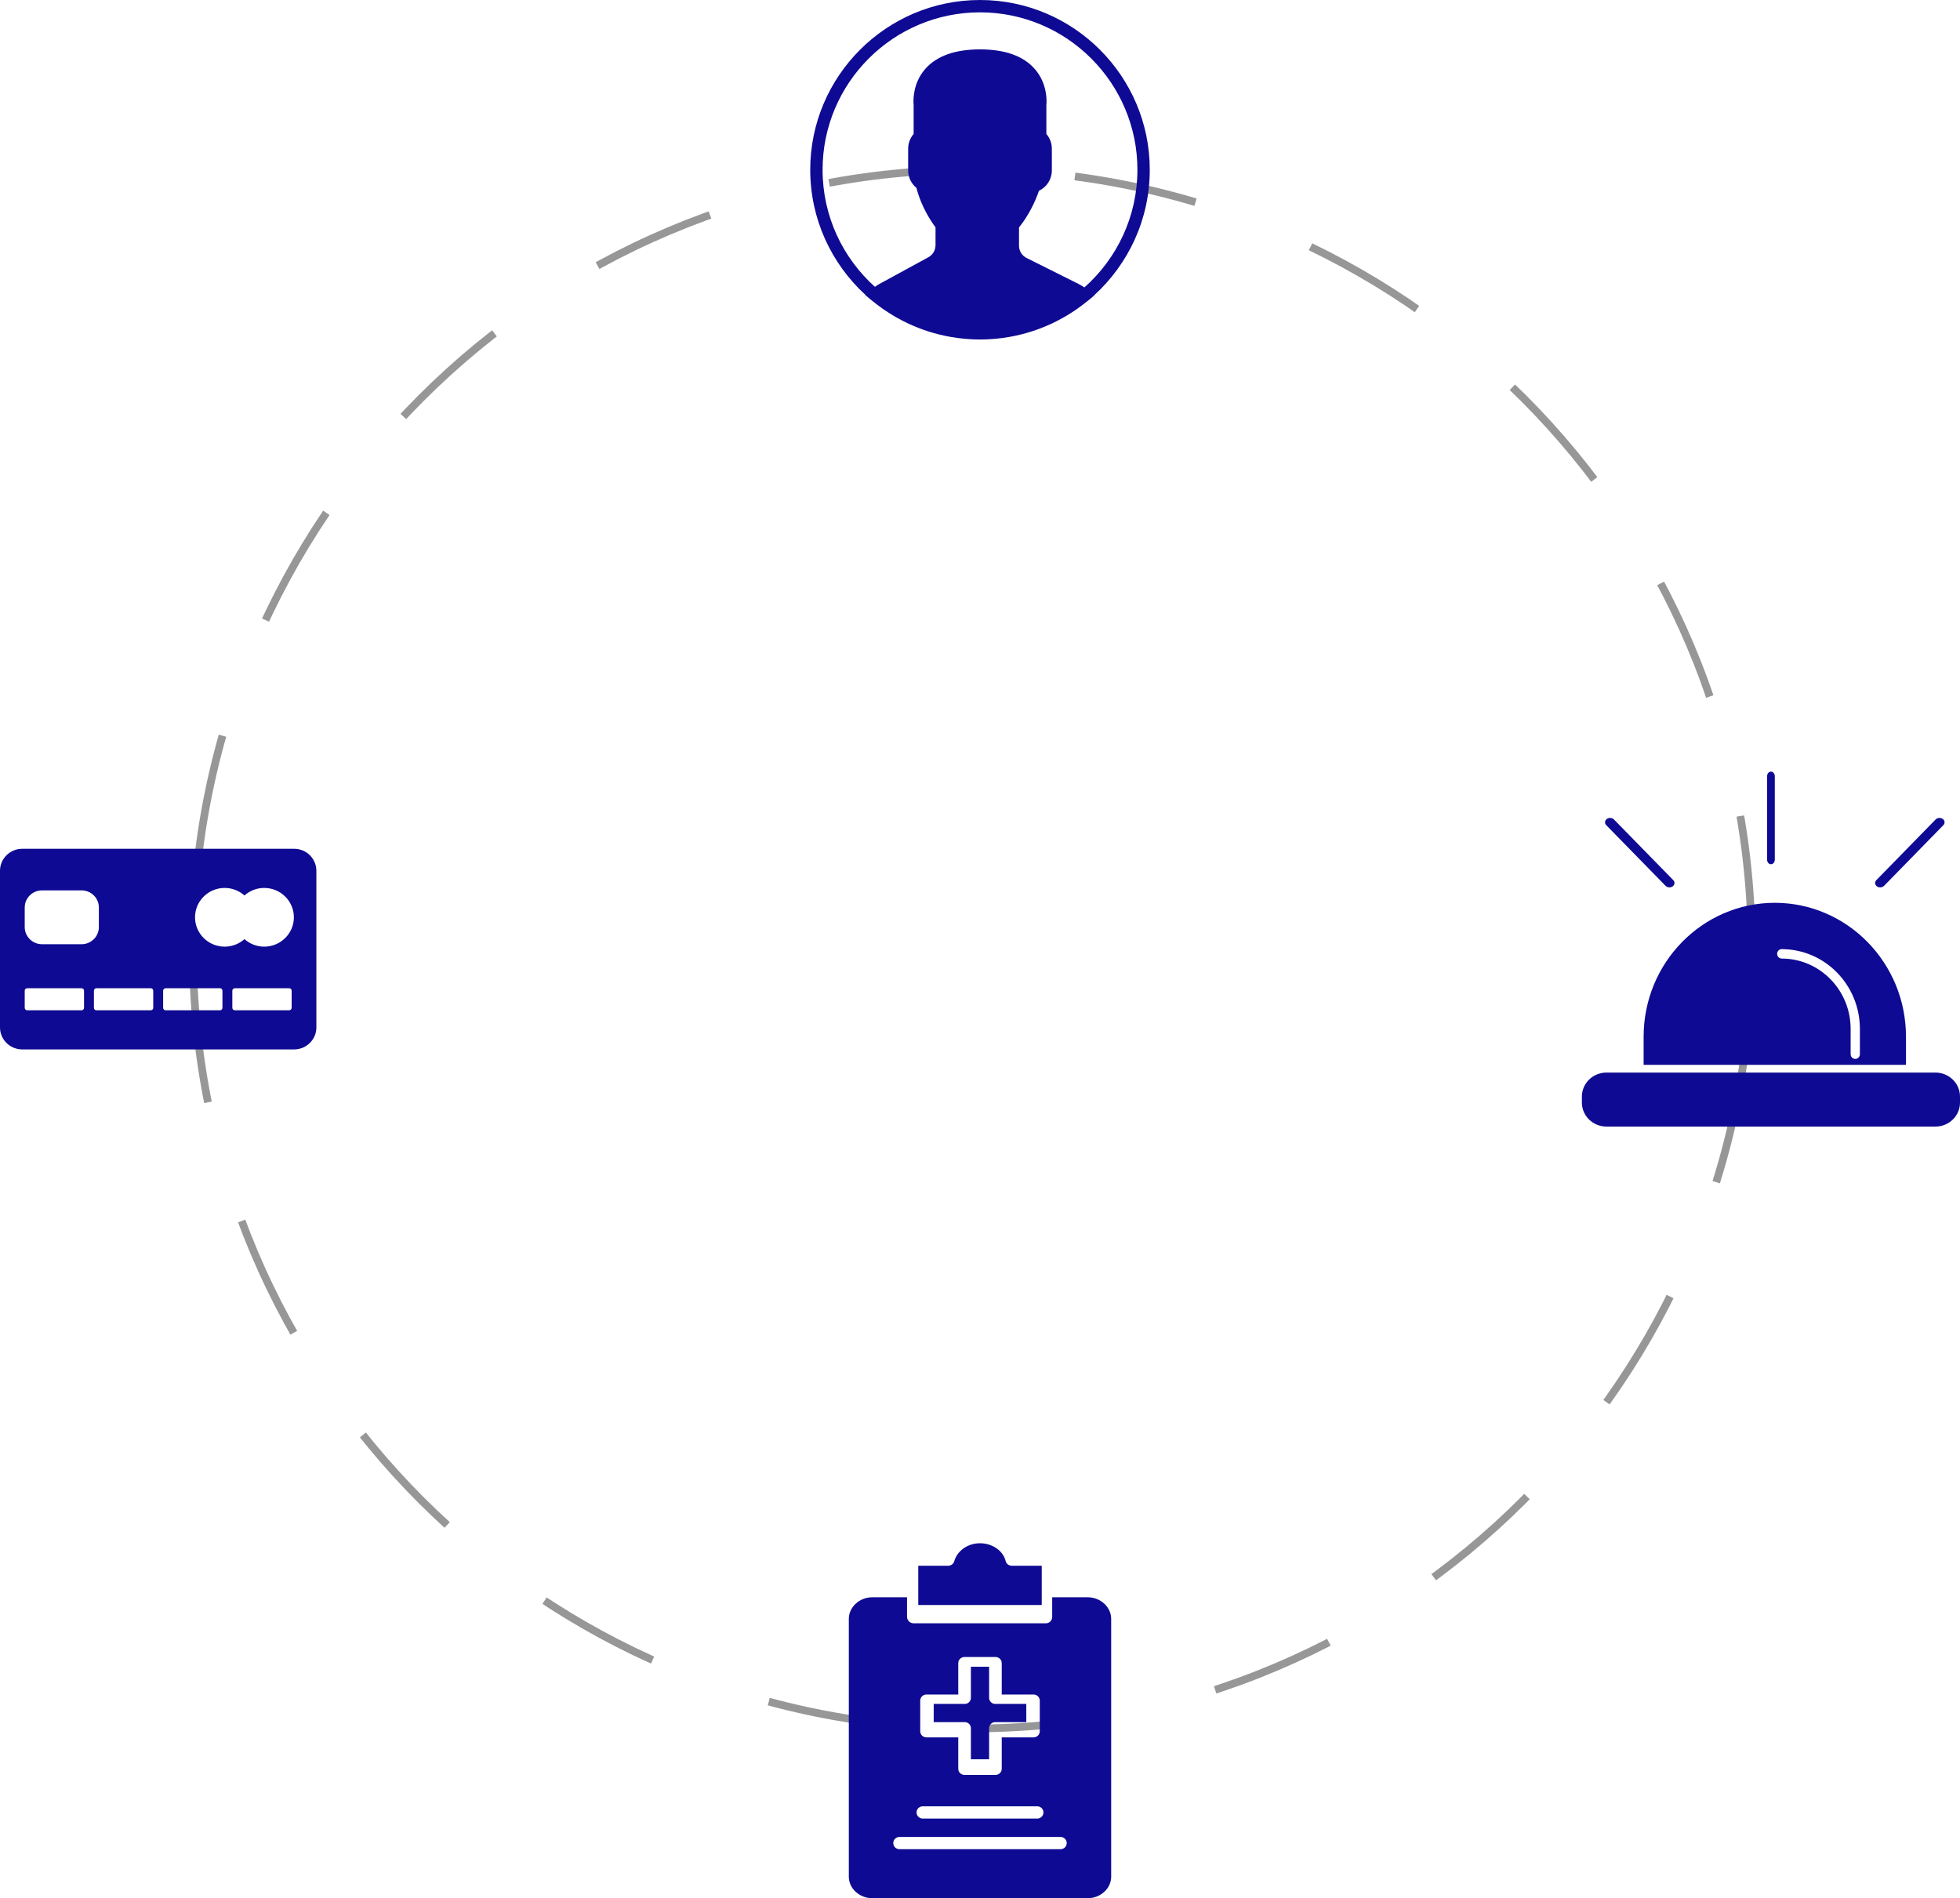 <?xml version="1.0" encoding="UTF-8" standalone="no"?>
<svg width="254px" height="246px" viewBox="0 0 254 246" version="1.1" xmlns="http://www.w3.org/2000/svg" xmlns:xlink="http://www.w3.org/1999/xlink">
    <!-- Generator: Sketch 49.1 (51147) - http://www.bohemiancoding.com/sketch -->
    <title>Group 7</title>
    <desc>Created with Sketch.</desc>
    <defs></defs>
    <g id="Page-1" stroke="none" stroke-width="1" fill="none" fill-rule="evenodd">
        <g id="Artboard-2-Copy-3" transform="translate(-84, -798)">
            <g id="Group-7" transform="translate(84, 798)">
                <path d="M126,224 C181.781,224 227,178.781 227,123 C227,67.219 181.781,22 126,22 C70.219,22 25,67.219 25,123 C25,178.781 70.219,224 126,224 Z" id="Oval-8" stroke="#979797" stroke-dasharray="16"></path>
                <g id="user-(1)" transform="translate(105, 0)" fill="#0E0A93" fill-rule="nonzero">
                    <path d="M44,22 C44,9.87 34.13,0 22,0 C9.87,0 0,9.87 0,22 C0,28.407 2.755,34.182 7.141,38.206 L7.12,38.225 L7.834,38.826 C7.88,38.866 7.93,38.898 7.977,38.936 C8.356,39.25 8.749,39.549 9.149,39.838 C9.278,39.931 9.408,40.025 9.54,40.116 C9.967,40.41 10.406,40.69 10.854,40.954 C10.951,41.012 11.05,41.068 11.148,41.124 C11.638,41.403 12.139,41.666 12.652,41.908 C12.69,41.926 12.728,41.942 12.766,41.959 C14.437,42.736 16.221,43.306 18.086,43.643 C18.135,43.652 18.184,43.661 18.234,43.67 C18.813,43.77 19.398,43.85 19.991,43.903 C20.063,43.91 20.135,43.914 20.208,43.92 C20.798,43.969 21.395,44 22,44 C22.599,44 23.19,43.969 23.778,43.922 C23.852,43.915 23.926,43.911 24.001,43.905 C24.589,43.851 25.17,43.774 25.743,43.675 C25.793,43.666 25.843,43.658 25.893,43.648 C27.73,43.318 29.489,42.761 31.138,42.004 C31.199,41.976 31.261,41.95 31.322,41.921 C31.815,41.689 32.298,41.438 32.77,41.172 C32.888,41.106 33.005,41.038 33.122,40.97 C33.552,40.716 33.975,40.451 34.386,40.17 C34.534,40.069 34.679,39.962 34.826,39.857 C35.177,39.604 35.522,39.343 35.857,39.07 C35.931,39.01 36.011,38.958 36.084,38.897 L36.816,38.286 L36.794,38.267 C41.218,34.242 44,28.44 44,22 Z M1.6,22 C1.6,10.751 10.751,1.6 22,1.6 C33.249,1.6 42.4,10.751 42.4,22 C42.4,28.062 39.74,33.511 35.529,37.25 C35.294,37.088 35.057,36.942 34.814,36.821 L28.041,33.434 C27.433,33.13 27.055,32.519 27.055,31.84 L27.055,29.474 C27.212,29.281 27.378,29.062 27.549,28.821 C28.426,27.582 29.129,26.205 29.642,24.722 C30.655,24.241 31.31,23.231 31.31,22.091 L31.31,19.255 C31.31,18.562 31.055,17.889 30.6,17.36 L30.6,13.626 C30.642,13.21 30.789,10.868 29.094,8.935 C27.619,7.252 25.233,6.4 22,6.4 C18.767,6.4 16.381,7.252 14.906,8.934 C13.211,10.867 13.358,13.211 13.4,13.626 L13.4,17.359 C12.946,17.888 12.69,18.561 12.69,19.254 L12.69,22.09 C12.69,22.971 13.086,23.793 13.762,24.347 C14.41,26.886 15.744,28.807 16.237,29.458 L16.237,31.774 C16.237,32.426 15.881,33.026 15.307,33.34 L8.982,36.79 C8.78,36.9 8.58,37.028 8.38,37.171 C4.221,33.434 1.6,28.018 1.6,22 Z" id="Shape"></path>
                </g>
                <g id="credit-card" transform="translate(0, 110)" fill="#0E0A93" fill-rule="nonzero">
                    <path d="M38.117,0 L2.883,0 C1.291,0 0,1.277 0,2.854 L0,23.146 C0,24.723 1.291,26 2.883,26 L38.117,26 C39.709,26 41,24.723 41,23.146 L41,2.854 C41,1.277 39.709,0 38.117,0 Z M10.891,20.61 C10.891,20.785 10.747,20.927 10.57,20.927 L3.523,20.927 C3.346,20.927 3.203,20.785 3.203,20.61 L3.203,18.39 C3.203,18.215 3.346,18.073 3.523,18.073 L10.57,18.073 C10.747,18.073 10.891,18.215 10.891,18.39 L10.891,20.61 Z M10.57,12.366 L5.445,12.366 C4.207,12.366 3.203,11.372 3.203,10.146 L3.203,7.61 C3.203,6.384 4.207,5.39 5.445,5.39 L10.57,5.39 C11.809,5.39 12.812,6.384 12.812,7.61 L12.812,10.146 C12.812,11.372 11.809,12.366 10.57,12.366 Z M19.859,20.61 C19.859,20.785 19.716,20.927 19.539,20.927 L12.492,20.927 C12.315,20.927 12.172,20.785 12.172,20.61 L12.172,18.39 C12.172,18.215 12.315,18.073 12.492,18.073 L19.539,18.073 C19.716,18.073 19.859,18.215 19.859,18.39 L19.859,20.61 Z M28.828,20.61 C28.828,20.785 28.685,20.927 28.508,20.927 L21.461,20.927 C21.284,20.927 21.141,20.785 21.141,20.61 L21.141,18.39 C21.141,18.215 21.284,18.073 21.461,18.073 L28.508,18.073 C28.685,18.073 28.828,18.215 28.828,18.39 L28.828,20.61 Z M37.797,20.61 C37.797,20.785 37.654,20.927 37.477,20.927 L30.43,20.927 C30.253,20.927 30.109,20.785 30.109,20.61 L30.109,18.39 C30.109,18.215 30.253,18.073 30.43,18.073 L37.477,18.073 C37.654,18.073 37.797,18.215 37.797,18.39 L37.797,20.61 Z M34.241,12.683 C33.257,12.683 32.36,12.311 31.679,11.706 C30.998,12.311 30.102,12.683 29.116,12.683 C26.997,12.683 25.273,10.976 25.273,8.878 C25.273,6.78 26.997,5.073 29.116,5.073 C30.101,5.073 30.998,5.445 31.679,6.05 C32.36,5.445 33.257,5.073 34.241,5.073 C36.361,5.073 38.085,6.78 38.085,8.878 C38.085,10.976 36.361,12.683 34.241,12.683 Z" id="Shape"></path>
                </g>
                <g id="medical-history" transform="translate(110, 200)" fill="#0E0A93" fill-rule="nonzero">
                    <path d="M3.044,46 L30.956,46 C32.617,46 34,44.747 34,43.207 L34,9.807 C34,8.266 32.617,7 30.956,7 L26.355,7 L26.355,9.55 C26.362,9.993 26.008,10.359 25.559,10.374 L8.386,10.374 C7.929,10.363 7.559,10.002 7.544,9.55 L7.544,7 L3.044,7 C1.383,7 0,8.266 0,9.807 L0,43.207 C0,44.747 1.383,46 3.044,46 Z M9.254,20.397 C9.254,19.959 9.615,19.603 10.059,19.603 L14.183,19.603 L14.183,15.534 C14.183,15.096 14.544,14.74 14.988,14.74 L19.012,14.74 C19.456,14.74 19.817,15.096 19.817,15.534 L19.817,19.603 L23.941,19.603 C24.385,19.603 24.746,19.959 24.746,20.397 L24.746,24.366 C24.746,24.805 24.385,25.16 23.941,25.16 L19.817,25.16 L19.817,29.229 C19.817,29.667 19.456,30.023 19.012,30.023 L14.988,30.023 C14.544,30.023 14.183,29.667 14.183,29.229 L14.183,25.16 L10.059,25.16 C9.615,25.16 9.254,24.805 9.254,24.366 L9.254,20.397 Z M9.582,34.092 L24.418,34.092 C24.863,34.092 25.223,34.447 25.223,34.885 C25.223,35.324 24.863,35.679 24.418,35.679 L9.582,35.679 C9.137,35.679 8.777,35.324 8.777,34.885 C8.777,34.447 9.137,34.092 9.582,34.092 Z M6.564,38.061 L27.436,38.061 C27.88,38.061 28.24,38.417 28.24,38.855 C28.24,39.293 27.88,39.649 27.436,39.649 L6.564,39.649 C6.12,39.649 5.76,39.293 5.76,38.855 C5.76,38.417 6.12,38.061 6.564,38.061 Z" id="Shape"></path>
                    <path d="M25,2.918 L21.135,2.918 C20.747,2.917 20.41,2.67 20.329,2.323 C20.009,0.978 18.608,1.67326484e-06 16.996,1.67326484e-06 L16.985,1.67326484e-06 C15.417,-0.001 14.046,0.967 13.656,2.352 C13.562,2.685 13.233,2.917 12.856,2.918 L9,2.918 L9,8 L25,8 L25,2.918 Z" id="Shape"></path>
                    <path d="M15.82,23.967 L15.82,28 L18.18,28 L18.18,23.967 C18.18,23.533 18.533,23.18 18.967,23.18 L23,23.18 L23,20.82 L18.967,20.82 C18.533,20.82 18.18,20.467 18.18,20.033 L18.18,16 L15.82,16 L15.82,20.033 C15.82,20.467 15.467,20.82 15.033,20.82 L11,20.82 L11,23.18 L15.033,23.18 C15.467,23.18 15.82,23.533 15.82,23.967 Z" id="Shape"></path>
                </g>
                <g id="siren" transform="translate(205, 100)" fill="#0E0A93" fill-rule="nonzero">
                    <path d="M24.998,17 C15.608,17.012 8.002,24.777 8,34.353 L8,38 L42,38 L42,34.353 C41.998,24.775 34.389,17.01 24.998,17 Z M36.027,36.62 C36.027,36.958 35.758,37.232 35.427,37.232 C35.095,37.232 34.827,36.958 34.827,36.62 L34.827,33.336 C34.822,28.31 30.83,24.234 25.901,24.225 C25.57,24.225 25.301,23.951 25.301,23.613 C25.301,23.275 25.57,23.001 25.901,23.001 L25.901,23.005 C31.491,23.014 36.02,27.635 36.027,33.336 L36.027,36.62 Z" id="Shape"></path>
                    <path d="M11.844,14.062 L4.158,6.202 C3.923,5.961 3.509,5.932 3.232,6.135 C2.955,6.339 2.921,6.698 3.156,6.938 L10.842,14.798 C11.077,15.039 11.491,15.068 11.768,14.865 C12.045,14.661 12.079,14.302 11.844,14.062 Z" id="Shape"></path>
                    <path d="M46.768,6.135 C46.491,5.932 46.077,5.961 45.842,6.201 L38.159,14.062 C37.923,14.3 37.954,14.658 38.227,14.863 C38.348,14.952 38.501,15.001 38.66,15 C38.853,15 39.036,14.927 39.161,14.799 L46.844,6.938 C47.079,6.698 47.045,6.338 46.768,6.135 Z" id="Shape"></path>
                    <path d="M24.5,0 C24.224,0 24,0.267 24,0.597 L24,11.401 C23.998,11.729 24.22,11.998 24.495,12 C24.497,12 24.499,12 24.502,12 C24.777,12 25,11.734 25,11.405 L25,0.597 C25,0.267 24.776,0 24.5,0 Z" id="Shape"></path>
                    <path d="M45.812,39 L3.188,39 C1.427,39 0,40.392 0,42.11 L0,42.89 C0,44.608 1.427,46 3.188,46 L45.812,46 C47.573,46 49,44.608 49,42.89 L49,42.11 C49,40.392 47.573,39 45.812,39 Z" id="Shape"></path>
                </g>
            </g>
        </g>
    </g>
</svg>